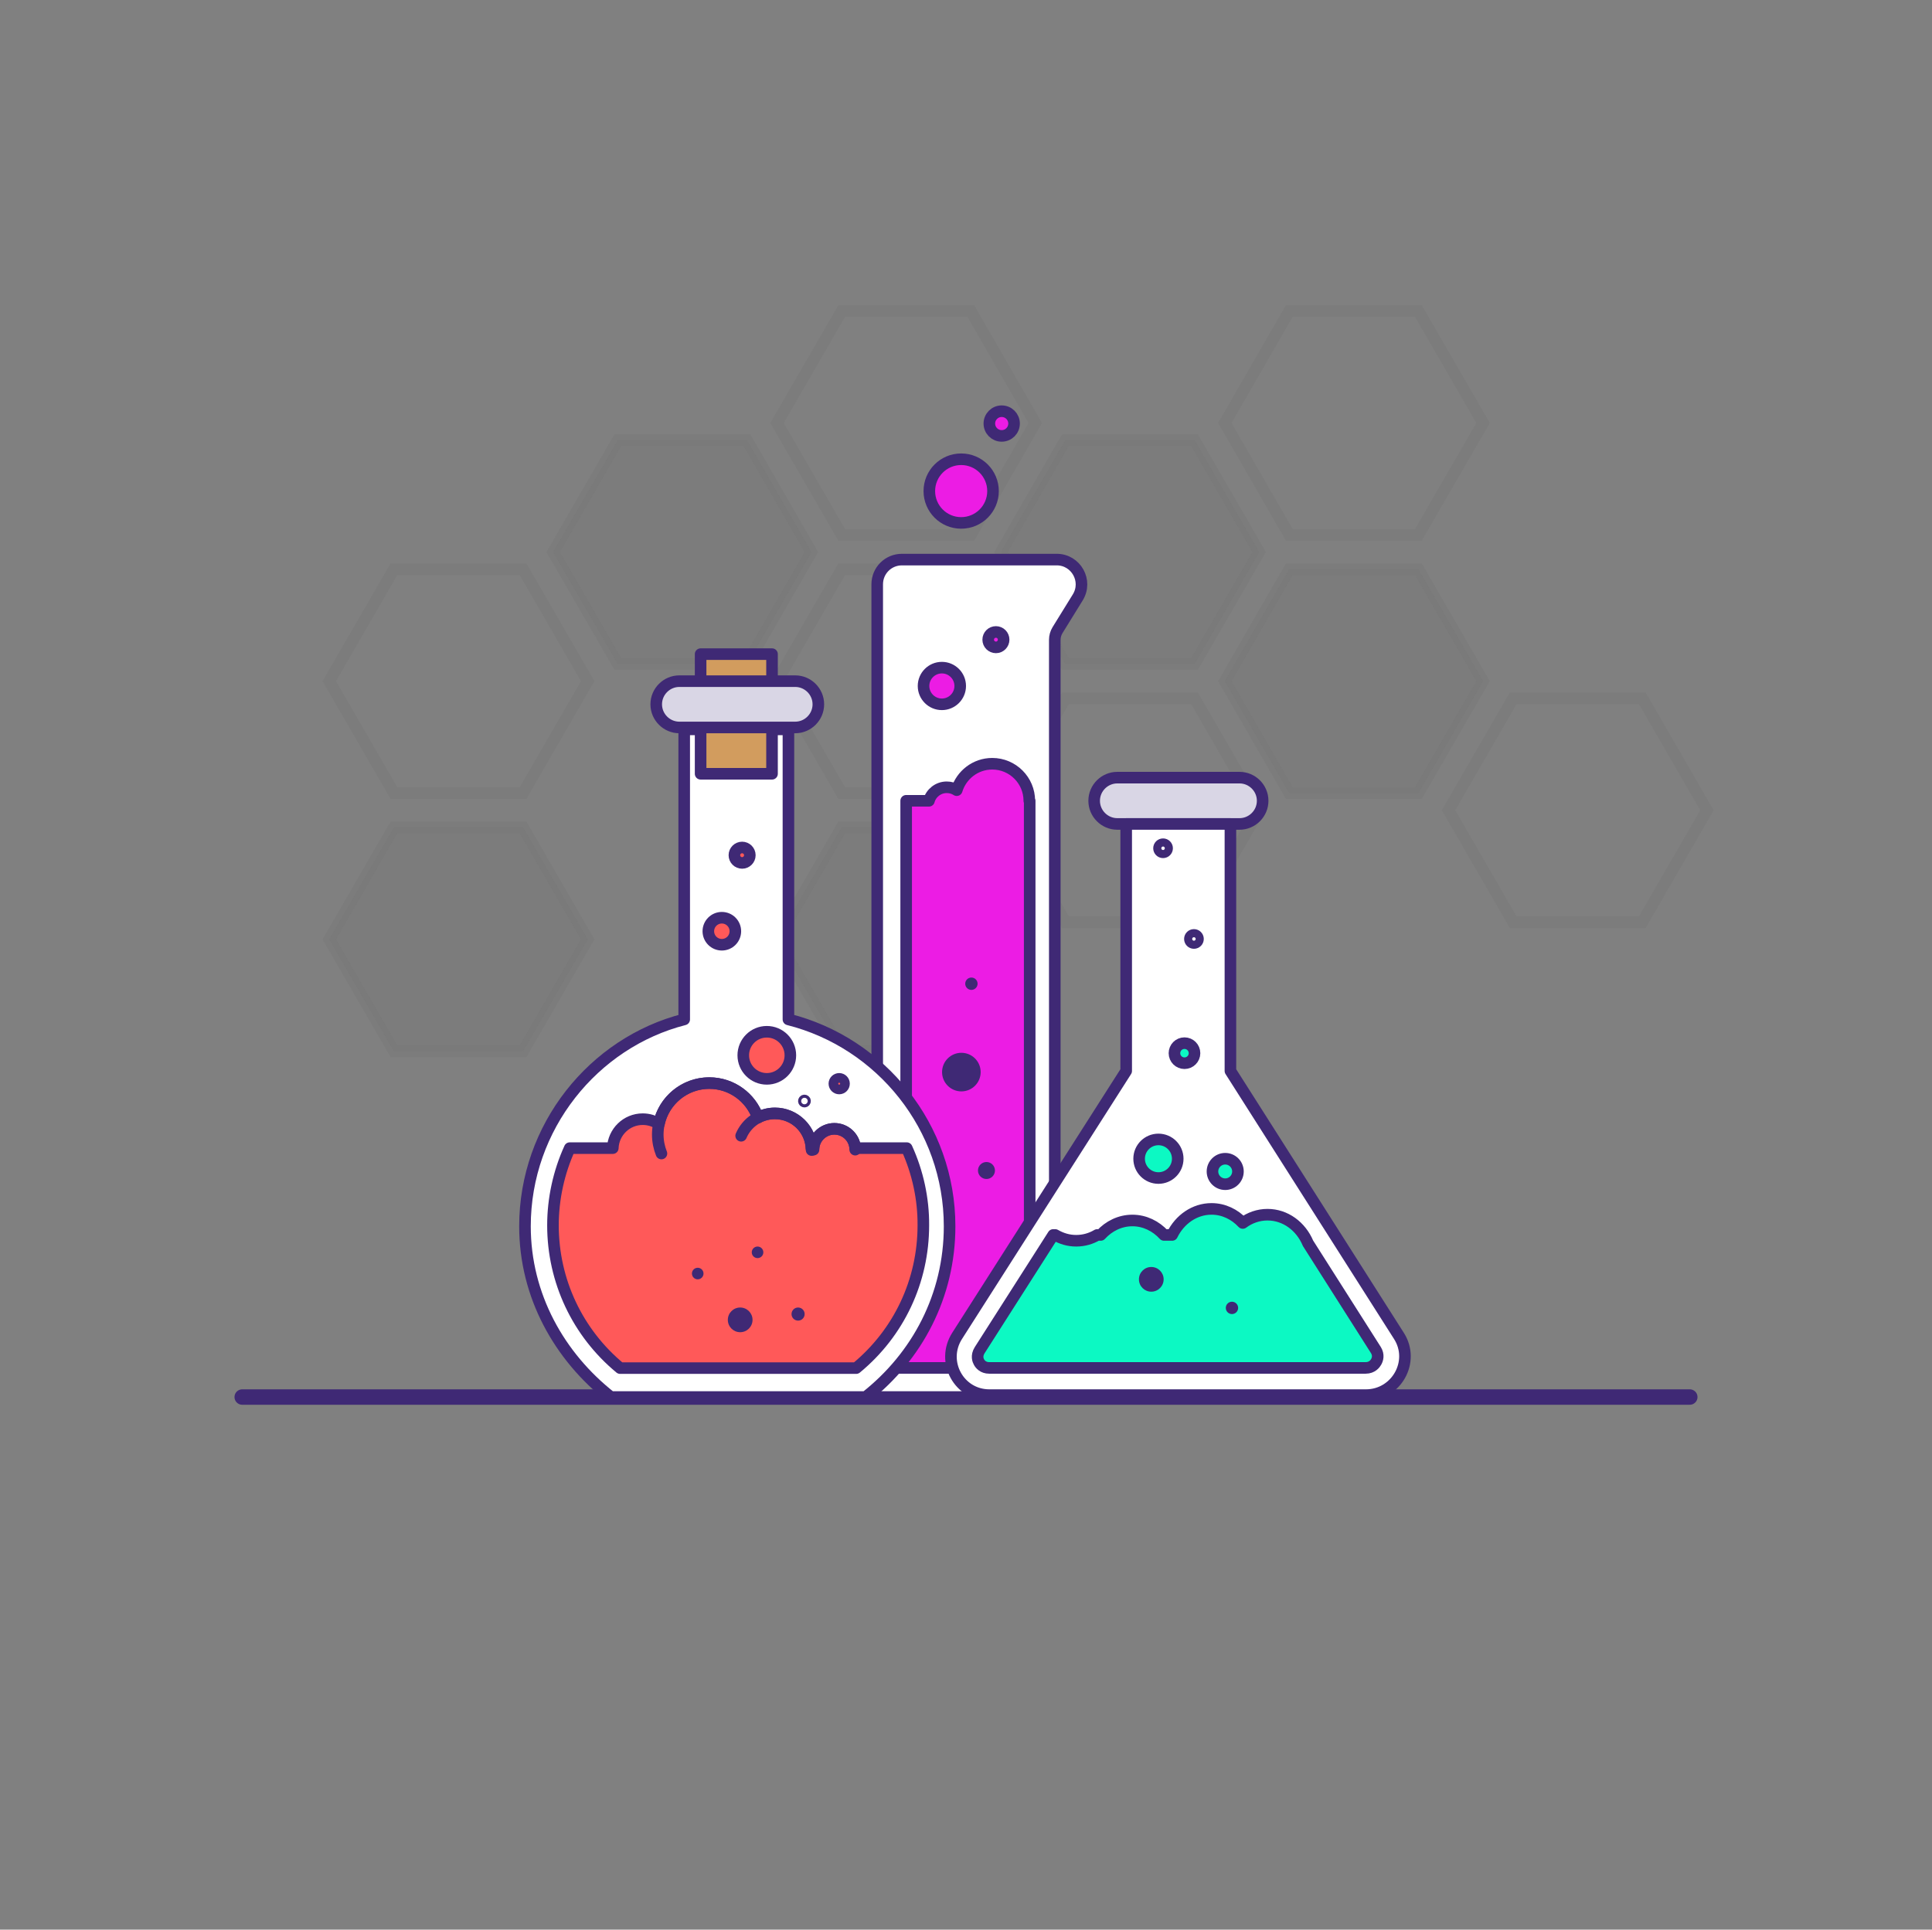 <svg width="1001" height="1000" viewBox="0 0 1001 1000" fill="none" xmlns="http://www.w3.org/2000/svg">
<rect x="0" y="0" width="1001" height="1000" fill="#808080" stroke="none"/>
<g clip-path="url(#clip0_955:678)">
<g opacity="0.4">
<g opacity="0.4">
<path opacity="0.4" d="M784 477.9L750.5 419.9L784 361.9H850.9L884.4 419.9L850.9 477.9H784Z" stroke="#424242" stroke-width="6" stroke-miterlimit="10"/>
</g>
</g>
<g opacity="0.4">
<g opacity="0.4">
<path opacity="0.4" d="M668 411L634.6 353L668 295H734.9L768.4 353L734.9 411H668Z" fill="#424242" stroke="#424242" stroke-width="6" stroke-miterlimit="10"/>
</g>
<g opacity="0.4">
<path opacity="0.4" d="M668 277.2L634.6 219.2L668 161.2H734.9L768.4 219.2L734.9 277.2H668Z" stroke="#424242" stroke-width="6" stroke-miterlimit="10"/>
</g>
</g>
<g opacity="0.4">
<g opacity="0.4">
<path opacity="0.4" d="M552 477.9L518.6 419.9L552 361.9H618.9L652.4 419.9L618.9 477.9H552Z" stroke="#424242" stroke-width="6" stroke-miterlimit="10"/>
</g>
<g opacity="0.4">
<path opacity="0.4" d="M552 344.1L518.6 286.1L552 228.1H618.9L652.4 286.1L618.9 344.1H552Z" fill="#424242" stroke="#424242" stroke-width="6" stroke-miterlimit="10"/>
</g>
</g>
<g opacity="0.4">
<g opacity="0.4">
<path opacity="0.4" d="M436.1 544.8L402.6 486.8L436.1 428.8H503L536.4 486.8L503 544.8H436.1Z" fill="#424242" stroke="#424242" stroke-width="6" stroke-miterlimit="10"/>
</g>
<g opacity="0.4">
<path opacity="0.4" d="M436.1 411L402.6 353L436.1 295H503L536.4 353L503 411H436.1Z" stroke="#424242" stroke-width="6" stroke-miterlimit="10"/>
</g>
<g opacity="0.4">
<path opacity="0.4" d="M436.1 277.2L402.6 219.2L436.1 161.2H503L536.4 219.2L503 277.2H436.1Z" stroke="#424242" stroke-width="6" stroke-miterlimit="10"/>
</g>
</g>
<g opacity="0.4">
<g opacity="0.4">
<path opacity="0.4" d="M320.1 344.1L286.6 286.1L320.1 228.1H387L420.4 286.1L387 344.1H320.1Z" fill="#424242" stroke="#424242" stroke-width="6" stroke-miterlimit="10"/>
</g>
</g>
<g opacity="0.4">
<g opacity="0.4">
<path opacity="0.4" d="M204.1 544.8L170.6 486.8L204.1 428.8H271L304.5 486.8L271 544.8H204.1Z" fill="#424242" stroke="#424242" stroke-width="6" stroke-miterlimit="10"/>
</g>
<g opacity="0.4">
<path opacity="0.4" d="M204.1 411L170.6 353L204.1 295H271L304.5 353L271 411H204.1Z" stroke="#424242" stroke-width="6" stroke-miterlimit="10"/>
</g>
</g>
<path d="M125.5 724H875.5" stroke="#3F2975" stroke-width="8" stroke-miterlimit="10" stroke-linecap="round" stroke-linejoin="round"/>
<path d="M571.9 707C565.5 700.1 557.5 694.1 547.5 689.6V328.9L559 309C564.1 300.1 557.7 289.1 547.5 289.1H540.5H468.8C461.5 289.1 455.5 295 455.5 302.4V689.7C445.5 694.2 436.9 700.2 430.5 707.1H430.2C425.4 707.1 421.6 711 421.6 715.7V723.1H580.6V715.7C580.5 710.9 576.6 707 571.9 707Z" fill="white"/>
<path d="M570.9 707C564.5 700.1 556.5 694.1 546.5 689.6V331.6C546.5 329.8 547 328.1 547.9 326.6L558.4 309.6C563.7 301 557.5 290 547.5 290H540.5H467.3C460.2 290 454.5 295.7 454.5 302.8V689.6C444.5 694.1 436.9 701 430.5 708H430.2C424.9 708 420.6 712.3 420.6 717.6V724H579.6V715.6C579.5 710.9 575.6 707 570.9 707Z" stroke="#3F2975" stroke-width="6" stroke-miterlimit="10" stroke-linecap="round" stroke-linejoin="round"/>
<path d="M541.7 702.4L533.5 698.7V415H533.3C533.3 404.4 524.7 395.8 514.1 395.8C505.4 395.8 498.1 401.6 495.7 409.5C494.2 408.5 492.4 408 490.5 408C486.1 408 482.4 411 481.3 415H469.5V698.6L461.3 702.3C457 704.2 453.1 706.5 449.5 708.9H553.2C549.7 706.5 545.9 704.3 541.7 702.4Z" fill="#EC1CE4"/>
<path d="M541.7 702.4L533.5 698.7V415H533.3C533.3 404.4 524.7 395.8 514.1 395.8C505.4 395.8 498.1 401.6 495.7 409.5C494.2 408.5 492.4 408 490.5 408C486.1 408 482.4 411 481.3 415H469.5V698.6L461.3 702.3C457 704.2 453.1 706.5 449.5 708.9H553.2C549.7 706.5 545.9 704.3 541.7 702.4Z" stroke="#3F2975" stroke-width="6" stroke-miterlimit="10" stroke-linecap="round" stroke-linejoin="round"/>
<path d="M488 365C493.247 365 497.5 360.747 497.5 355.5C497.5 350.253 493.247 346 488 346C482.753 346 478.5 350.253 478.5 355.5C478.5 360.747 482.753 365 488 365Z" fill="#EC1CE4"/>
<path d="M488 365C493.247 365 497.5 360.747 497.5 355.5C497.5 350.253 493.247 346 488 346C482.753 346 478.5 350.253 478.5 355.5C478.5 360.747 482.753 365 488 365Z" stroke="#3F2975" stroke-width="6" stroke-miterlimit="10" stroke-linecap="round" stroke-linejoin="round"/>
<path d="M498 271C507.113 271 514.5 263.613 514.5 254.5C514.5 245.387 507.113 238 498 238C488.887 238 481.5 245.387 481.5 254.5C481.5 263.613 488.887 271 498 271Z" fill="#EC1CE4"/>
<path d="M498 271C507.113 271 514.5 263.613 514.5 254.5C514.5 245.387 507.113 238 498 238C488.887 238 481.5 245.387 481.5 254.5C481.5 263.613 488.887 271 498 271Z" stroke="#3F2975" stroke-width="6" stroke-miterlimit="10" stroke-linecap="round" stroke-linejoin="round"/>
<path d="M519 225.9C522.535 225.9 525.4 223.035 525.4 219.5C525.4 215.965 522.535 213.1 519 213.1C515.465 213.1 512.6 215.965 512.6 219.5C512.6 223.035 515.465 225.9 519 225.9Z" fill="#EC1CE4"/>
<path d="M519 225.9C522.535 225.9 525.4 223.035 525.4 219.5C525.4 215.965 522.535 213.1 519 213.1C515.465 213.1 512.6 215.965 512.6 219.5C512.6 223.035 515.465 225.9 519 225.9Z" stroke="#3F2975" stroke-width="6" stroke-miterlimit="10" stroke-linecap="round" stroke-linejoin="round"/>
<path d="M516 335.5C518.209 335.5 520 333.709 520 331.5C520 329.291 518.209 327.5 516 327.5C513.791 327.5 512 329.291 512 331.5C512 333.709 513.791 335.5 516 335.5Z" fill="#EC1CE4"/>
<path d="M516 335.5C518.209 335.5 520 333.709 520 331.5C520 329.291 518.209 327.5 516 327.5C513.791 327.5 512 329.291 512 331.5C512 333.709 513.791 335.5 516 335.5Z" stroke="#3F2975" stroke-width="6" stroke-miterlimit="10" stroke-linecap="round" stroke-linejoin="round"/>
<path d="M503.3 513C505.067 513 506.5 511.567 506.5 509.8C506.5 508.033 505.067 506.6 503.3 506.6C501.533 506.6 500.1 508.033 500.1 509.8C500.1 511.567 501.533 513 503.3 513Z" fill="#3F2975"/>
<path d="M498.1 565.6C503.623 565.6 508.1 561.123 508.1 555.6C508.1 550.077 503.623 545.6 498.1 545.6C492.577 545.6 488.1 550.077 488.1 555.6C488.1 561.123 492.577 565.6 498.1 565.6Z" fill="#3F2975"/>
<path d="M511.1 611C513.53 611 515.5 609.03 515.5 606.6C515.5 604.17 513.53 602.2 511.1 602.2C508.67 602.2 506.7 604.17 506.7 606.6C506.7 609.03 508.67 611 511.1 611Z" fill="#3F2975"/>
<path d="M408.5 528.3V378H354.5V528.3C307.5 540.3 272 584 272 635.5C272 671.5 289.8 703 316.5 724H448.5C475.2 703 492 671.5 492 635.5C492 584.1 456.5 540.4 408.5 528.3Z" fill="white"/>
<path d="M408.5 528.3V378H354.5V528.3C307.5 540.3 272 584 272 635.5C272 671.5 289.8 703 316.5 724H448.5C475.2 703 492 671.5 492 635.5C492 584.1 456.5 540.4 408.5 528.3Z" stroke="#3F2975" stroke-width="6" stroke-miterlimit="10" stroke-linecap="round" stroke-linejoin="round"/>
<path d="M469.8 595H443.1C442.7 589.4 438 585 432.3 585C426.6 585 421.9 589.4 421.5 595H420.4C419.9 585 411.6 577 401.5 577C398.3 577 395.3 577.8 392.7 579.2C389.1 568.8 379.2 561.3 367.5 561.3C354.7 561.3 343.9 570.4 341.4 582.5C339 580.9 336.1 580 333 580C324.6 580 317.8 586.7 317.5 595H295.2C289.5 607.5 286.5 621.3 286.5 635C286.5 663.8 299.2 690.7 321.3 709H443.6C465.8 690.7 478.4 663.8 478.4 635C478.5 621.3 475.5 607.5 469.8 595Z" fill="#FF5959"/>
<path d="M469.8 595H443.1C442.7 589.4 438 585 432.3 585C426.6 585 421.9 589.4 421.5 595H420.4C419.9 585 411.6 577 401.5 577C398.3 577 395.3 577.8 392.7 579.2C389.1 568.8 379.2 561.3 367.5 561.3C354.7 561.3 343.9 570.4 341.4 582.5C339 580.9 336.1 580 333 580C324.6 580 317.8 586.7 317.5 595H295.2C289.5 607.5 286.5 621.3 286.5 635C286.5 663.8 299.2 690.7 321.3 709H443.6C465.8 690.7 478.4 663.8 478.4 635C478.5 621.3 475.5 607.5 469.8 595Z" stroke="#3F2975" stroke-width="6" stroke-miterlimit="10" stroke-linecap="round" stroke-linejoin="round"/>
<path d="M342.7 597.8C341.5 594.8 340.8 591.4 340.8 588C340.8 573.3 352.7 561.3 367.5 561.3C379.1 561.3 389 568.8 392.7 579.2" stroke="#3F2975" stroke-width="6" stroke-miterlimit="10" stroke-linecap="round" stroke-linejoin="round"/>
<path d="M384 588.6C386.9 581.8 393.6 577 401.5 577C412 577 420.5 585.5 420.5 596" stroke="#3F2975" stroke-width="6" stroke-miterlimit="10" stroke-linecap="round" stroke-linejoin="round"/>
<path d="M421.5 595.8C421.5 589.8 426.4 585 432.3 585C438.3 585 443.1 589.9 443.1 595.8" stroke="#3F2975" stroke-width="6" stroke-miterlimit="10" stroke-linecap="round" stroke-linejoin="round"/>
<path d="M400 339H363V401H400V339Z" fill="#D29C5E"/>
<path d="M400 339H363V401H400V339Z" stroke="#3F2975" stroke-width="6" stroke-miterlimit="10" stroke-linecap="round" stroke-linejoin="round"/>
<path d="M412 377H352C345.4 377 340 371.6 340 365C340 358.4 345.4 353 352 353H412C418.6 353 424 358.4 424 365C424 371.6 418.6 377 412 377Z" fill="#D9D6E5"/>
<path d="M412 377H352C345.4 377 340 371.6 340 365C340 358.4 345.4 353 352 353H412C418.6 353 424 358.4 424 365C424 371.6 418.6 377 412 377Z" stroke="#3F2975" stroke-width="6" stroke-miterlimit="10" stroke-linecap="round" stroke-linejoin="round"/>
<path d="M397.3 559.1C404.038 559.1 409.5 553.638 409.5 546.9C409.5 540.162 404.038 534.7 397.3 534.7C390.562 534.7 385.1 540.162 385.1 546.9C385.1 553.638 390.562 559.1 397.3 559.1Z" fill="#FF5959"/>
<path d="M384.5 448.7C387.538 448.7 390 446.238 390 443.2C390 440.162 387.538 437.7 384.5 437.7C381.462 437.7 379 440.162 379 443.2C379 446.238 381.462 448.7 384.5 448.7Z" fill="#FF5959"/>
<path d="M374 489.6C377.866 489.6 381 486.466 381 482.6C381 478.734 377.866 475.6 374 475.6C370.134 475.6 367 478.734 367 482.6C367 486.466 370.134 489.6 374 489.6Z" fill="#FF5959"/>
<path d="M397.3 559.1C404.038 559.1 409.5 553.638 409.5 546.9C409.5 540.162 404.038 534.7 397.3 534.7C390.562 534.7 385.1 540.162 385.1 546.9C385.1 553.638 390.562 559.1 397.3 559.1Z" stroke="#3F2975" stroke-width="6" stroke-miterlimit="10" stroke-linecap="round" stroke-linejoin="round"/>
<path d="M384.5 447.2C386.709 447.2 388.5 445.409 388.5 443.2C388.5 440.991 386.709 439.2 384.5 439.2C382.291 439.2 380.5 440.991 380.5 443.2C380.5 445.409 382.291 447.2 384.5 447.2Z" stroke="#3F2975" stroke-width="6" stroke-miterlimit="10" stroke-linecap="round" stroke-linejoin="round"/>
<path d="M374 489.6C377.866 489.6 381 486.466 381 482.6C381 478.734 377.866 475.6 374 475.6C370.134 475.6 367 478.734 367 482.6C367 486.466 370.134 489.6 374 489.6Z" stroke="#3F2975" stroke-width="6" stroke-miterlimit="10" stroke-linecap="round" stroke-linejoin="round"/>
<path d="M434.8 564.6C436.457 564.6 437.8 563.257 437.8 561.6C437.8 559.943 436.457 558.6 434.8 558.6C433.143 558.6 431.8 559.943 431.8 561.6C431.8 563.257 433.143 564.6 434.8 564.6Z" fill="#FF5959"/>
<path d="M434.8 564.6C436.457 564.6 437.8 563.257 437.8 561.6C437.8 559.943 436.457 558.6 434.8 558.6C433.143 558.6 431.8 559.943 431.8 561.6C431.8 563.257 433.143 564.6 434.8 564.6Z" stroke="#3F2975" stroke-width="5" stroke-miterlimit="10" stroke-linecap="round" stroke-linejoin="round"/>
<path d="M416.8 571.4C417.242 571.4 417.6 571.042 417.6 570.6C417.6 570.158 417.242 569.8 416.8 569.8C416.358 569.8 416 570.158 416 570.6C416 571.042 416.358 571.4 416.8 571.4Z" stroke="#3F2975" stroke-width="5" stroke-miterlimit="10" stroke-linecap="round" stroke-linejoin="round"/>
<path d="M361.5 663C363.157 663 364.5 661.657 364.5 660C364.5 658.343 363.157 657 361.5 657C359.843 657 358.5 658.343 358.5 660C358.5 661.657 359.843 663 361.5 663Z" fill="#3F2975"/>
<path d="M383.5 690.4C387.035 690.4 389.9 687.535 389.9 684C389.9 680.465 387.035 677.6 383.5 677.6C379.965 677.6 377.1 680.465 377.1 684C377.1 687.535 379.965 690.4 383.5 690.4Z" fill="#3F2975"/>
<path d="M392.5 652C394.157 652 395.5 650.657 395.5 649C395.5 647.343 394.157 646 392.5 646C390.843 646 389.5 647.343 389.5 649C389.5 650.657 390.843 652 392.5 652Z" fill="#3F2975"/>
<path d="M413.5 684.4C415.378 684.4 416.9 682.878 416.9 681C416.9 679.122 415.378 677.6 413.5 677.6C411.622 677.6 410.1 679.122 410.1 681C410.1 682.878 411.622 684.4 413.5 684.4Z" fill="#3F2975"/>
<path d="M642.2 427H578.9C572.3 427 566.9 421.6 566.9 415C566.9 408.4 572.3 403 578.9 403H642.2C648.8 403 654.2 408.4 654.2 415C654.2 421.6 648.8 427 642.2 427Z" fill="#D9D6E5"/>
<path d="M642.2 427H578.9C572.3 427 566.9 421.6 566.9 415C566.9 408.4 572.3 403 578.9 403H642.2C648.8 403 654.2 408.4 654.2 415C654.2 421.6 648.8 427 642.2 427Z" stroke="#3F2975" stroke-width="6" stroke-miterlimit="10" stroke-linecap="round" stroke-linejoin="round"/>
<path d="M637.5 555V427H583.5V555L495.9 692.3C487.4 705.6 496.8 723 512.6 723H707.7C723.5 723 733.3 705.6 724.8 692.3L637.5 555Z" fill="white"/>
<path d="M637.5 555V427H583.5V555L495.9 692.3C487.4 705.6 496.8 723 512.6 723H707.7C723.5 723 733.3 705.6 724.8 692.3L637.5 555Z" stroke="#3F2975" stroke-width="6" stroke-miterlimit="10" stroke-linecap="round" stroke-linejoin="round"/>
<path d="M712.9 699.7L677.7 644.3C674 635.5 666 629.5 656.7 629.5C652 629.5 647.5 631.1 643.9 633.8C639.7 629.3 634 626.5 627.7 626.5C618.9 626.5 611.2 632 607.3 640H603.1C598.9 635.4 593.1 632.5 586.7 632.5C580.3 632.5 574.5 635.4 570.3 640H568.5C565.3 641.9 561.6 643 557.6 643C553.6 643 550 641.9 546.7 640H545.7L507.6 699.7C505.7 702.7 506.8 705.1 507.2 705.8C507.8 707 509.4 708.9 512.5 708.9H707.6C710.9 708.9 712.5 706.7 713 705.8C713.8 704.4 714.4 702.2 712.9 699.7Z" fill="#0CF9C3"/>
<path d="M712.9 699.7L677.7 644.3C674 635.5 666 629.5 656.7 629.5C652 629.5 647.5 631.1 643.9 633.8C639.7 629.3 634 626.5 627.7 626.5C618.9 626.5 611.2 632 607.3 640H603.1C598.9 635.4 593.1 632.5 586.7 632.5C580.3 632.5 574.5 635.4 570.3 640H568.5C565.3 641.9 561.6 643 557.6 643C553.6 643 550 641.9 546.7 640H545.7L507.6 699.7C505.7 702.7 506.8 705.1 507.2 705.8C507.8 707 509.4 708.9 512.5 708.9H707.6C710.9 708.9 712.5 706.7 713 705.8C713.8 704.4 714.4 702.2 712.9 699.7Z" stroke="#3F2975" stroke-width="6" stroke-miterlimit="10" stroke-linecap="round" stroke-linejoin="round"/>
<path d="M600.2 610.5C605.723 610.5 610.2 606.023 610.2 600.5C610.2 594.977 605.723 590.5 600.2 590.5C594.677 590.5 590.2 594.977 590.2 600.5C590.2 606.023 594.677 610.5 600.2 610.5Z" fill="#0CF9C3"/>
<path d="M600.2 610.5C605.723 610.5 610.2 606.023 610.2 600.5C610.2 594.977 605.723 590.5 600.2 590.5C594.677 590.5 590.2 594.977 590.2 600.5C590.2 606.023 594.677 610.5 600.2 610.5Z" stroke="#3F2975" stroke-width="6" stroke-miterlimit="10" stroke-linecap="round" stroke-linejoin="round"/>
<path d="M634.8 613.7C638.445 613.7 641.4 610.745 641.4 607.1C641.4 603.455 638.445 600.5 634.8 600.5C631.155 600.5 628.2 603.455 628.2 607.1C628.2 610.745 631.155 613.7 634.8 613.7Z" fill="#0CF9C3"/>
<path d="M634.8 613.7C638.445 613.7 641.4 610.745 641.4 607.1C641.4 603.455 638.445 600.5 634.8 600.5C631.155 600.5 628.2 603.455 628.2 607.1C628.2 610.745 631.155 613.7 634.8 613.7Z" stroke="#3F2975" stroke-width="6" stroke-miterlimit="10" stroke-linecap="round" stroke-linejoin="round"/>
<path d="M613.7 551C616.572 551 618.9 548.672 618.9 545.8C618.9 542.928 616.572 540.6 613.7 540.6C610.828 540.6 608.5 542.928 608.5 545.8C608.5 548.672 610.828 551 613.7 551Z" fill="#0CF9C3"/>
<path d="M613.7 551C616.572 551 618.9 548.672 618.9 545.8C618.9 542.928 616.572 540.6 613.7 540.6C610.828 540.6 608.5 542.928 608.5 545.8C608.5 548.672 610.828 551 613.7 551Z" stroke="#3F2975" stroke-width="6" stroke-miterlimit="10" stroke-linecap="round" stroke-linejoin="round"/>
<path d="M596.5 669.4C600.035 669.4 602.9 666.535 602.9 663C602.9 659.465 600.035 656.6 596.5 656.6C592.965 656.6 590.1 659.465 590.1 663C590.1 666.535 592.965 669.4 596.5 669.4Z" fill="#3F2975"/>
<path d="M638.3 681C640.067 681 641.5 679.567 641.5 677.8C641.5 676.033 640.067 674.6 638.3 674.6C636.533 674.6 635.1 676.033 635.1 677.8C635.1 679.567 636.533 681 638.3 681Z" fill="#3F2975"/>
<path d="M618.6 488.7C619.76 488.7 620.7 487.76 620.7 486.6C620.7 485.44 619.76 484.5 618.6 484.5C617.44 484.5 616.5 485.44 616.5 486.6C616.5 487.76 617.44 488.7 618.6 488.7Z" stroke="#3F2975" stroke-width="6" stroke-miterlimit="10" stroke-linecap="round" stroke-linejoin="round"/>
<path d="M602.6 441.7C603.76 441.7 604.7 440.76 604.7 439.6C604.7 438.44 603.76 437.5 602.6 437.5C601.44 437.5 600.5 438.44 600.5 439.6C600.5 440.76 601.44 441.7 602.6 441.7Z" stroke="#3F2975" stroke-width="6" stroke-miterlimit="10" stroke-linecap="round" stroke-linejoin="round"/>
</g>
<defs>
<clipPath id="clip0_955:678">
<rect width="1000" height="1000" fill="white" transform="translate(0.5)"/>
</clipPath>
</defs>
</svg>
